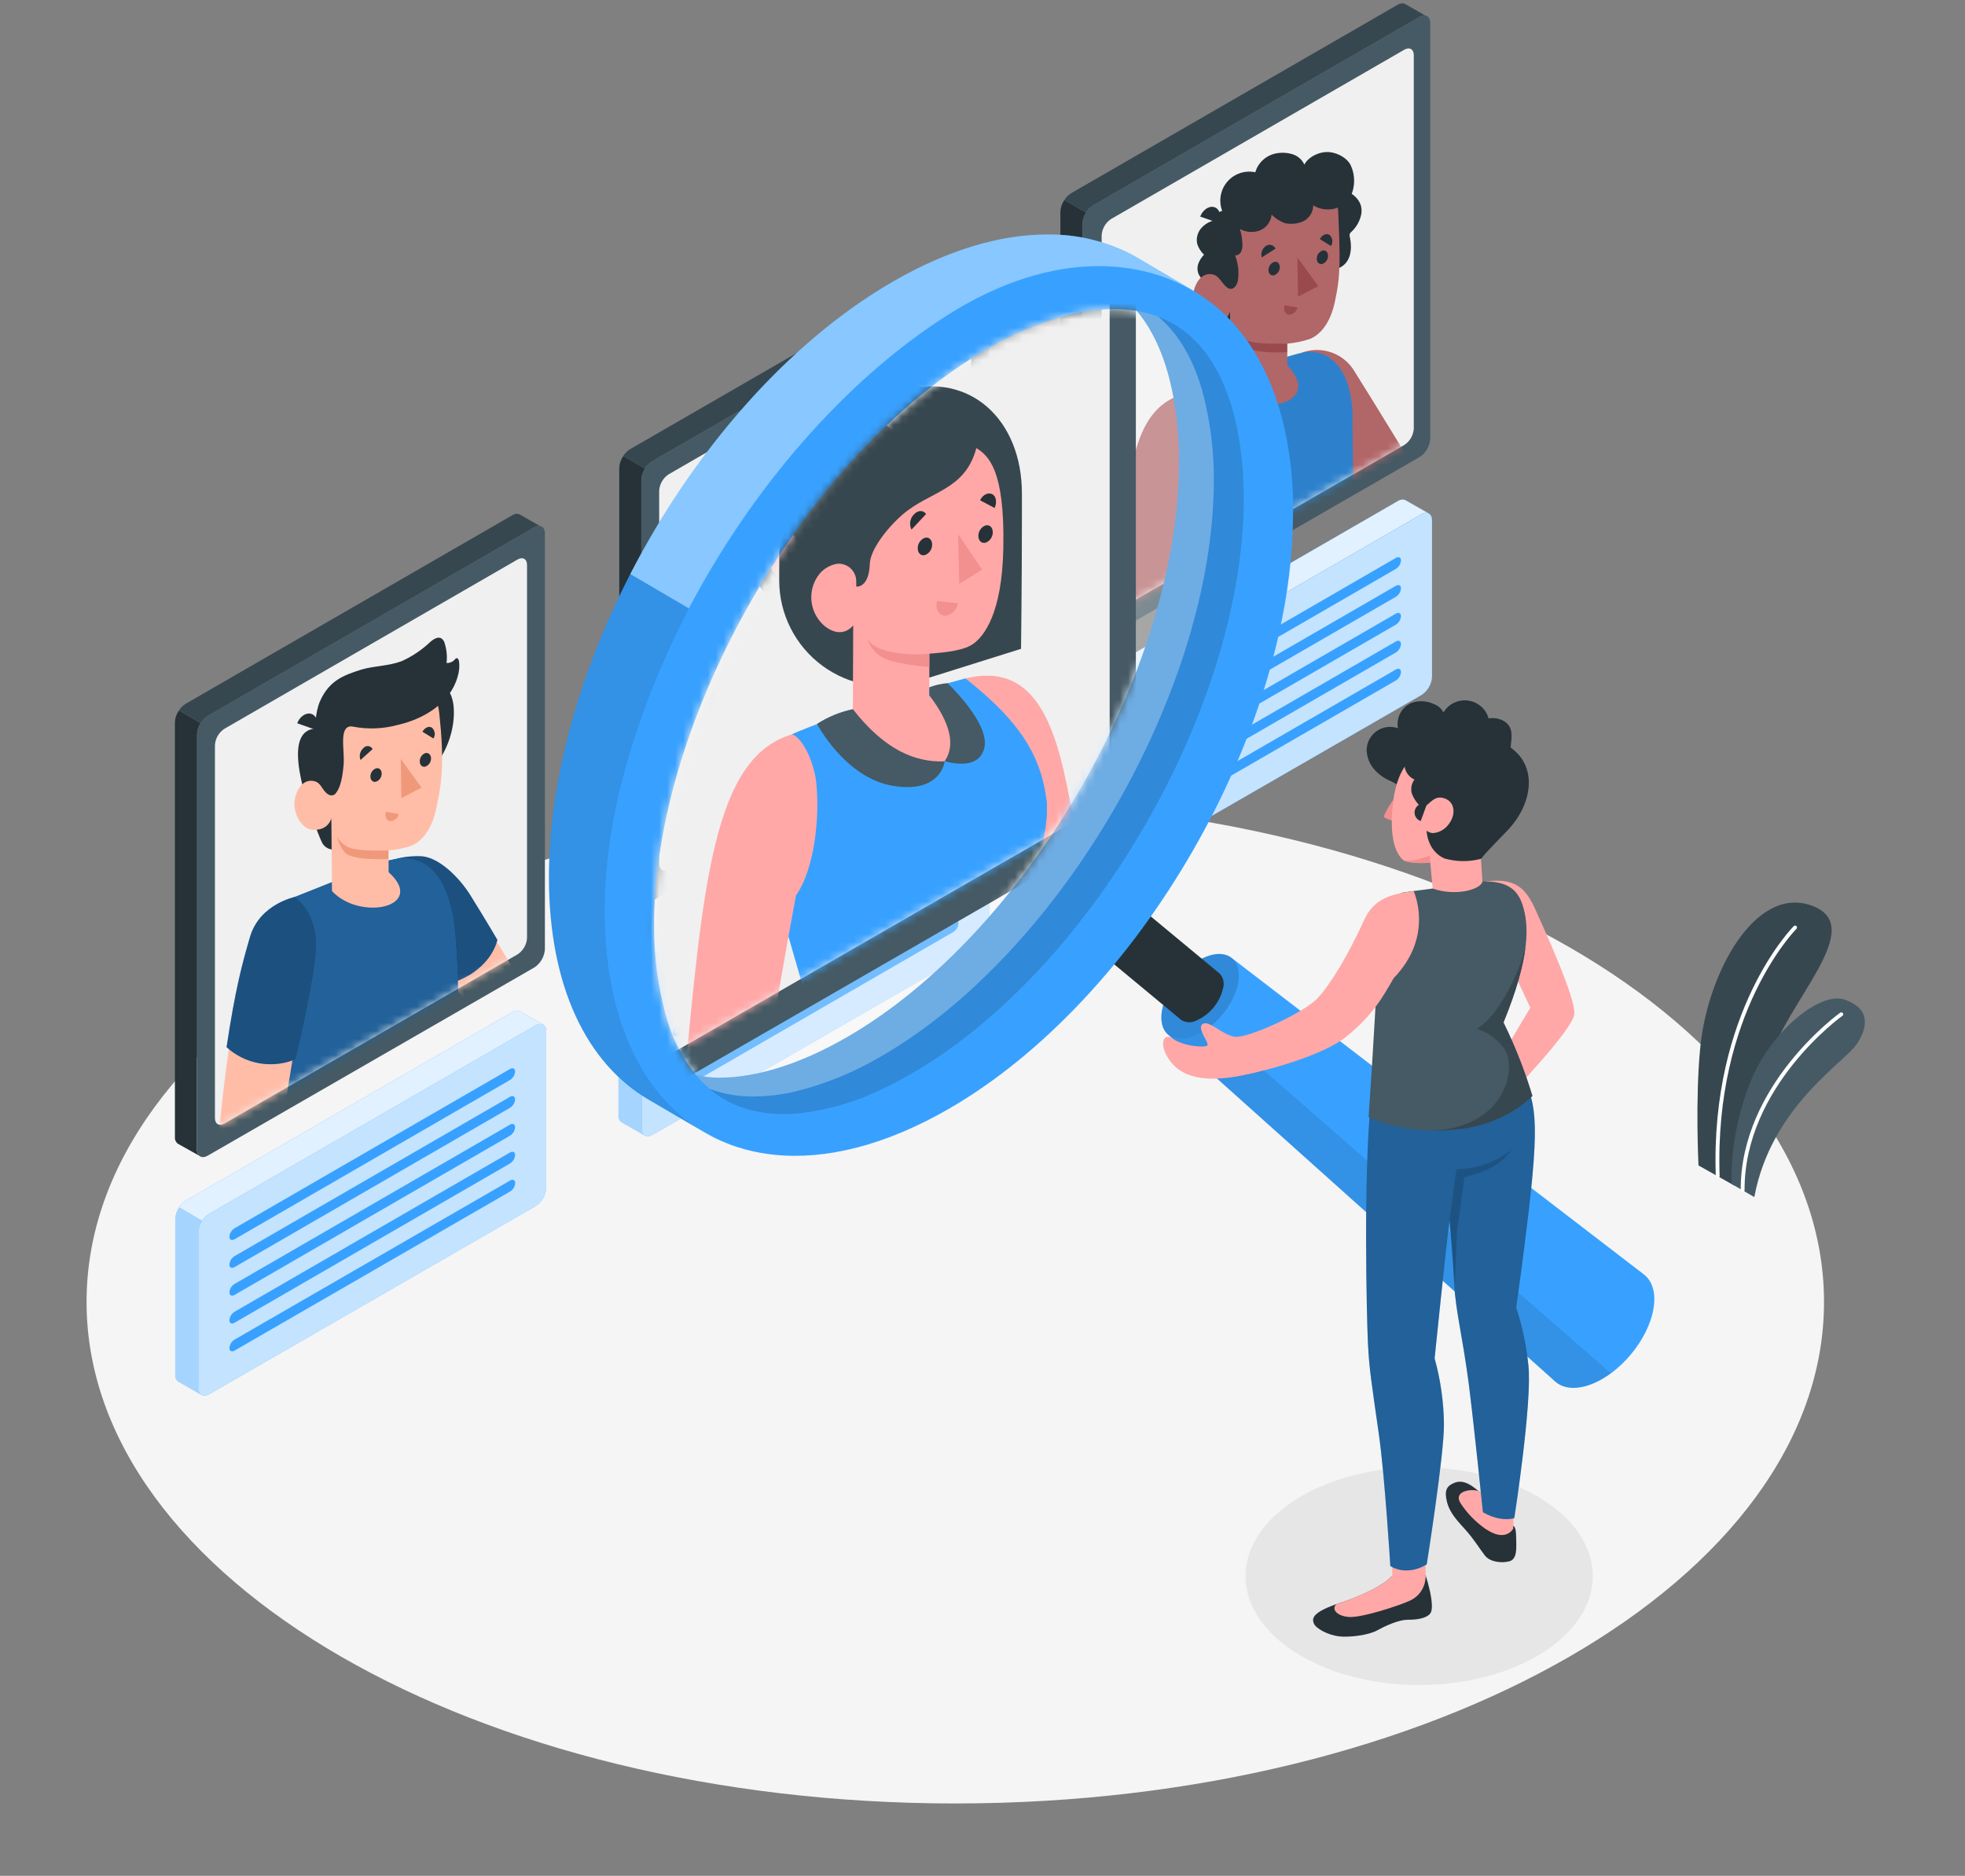 <svg width="243" height="232" viewBox="0 0 243 232" fill="none" xmlns="http://www.w3.org/2000/svg">
    <rect x="0" y="0" width="243" height="232" fill="#808080" stroke="none"/>
    <path d="M118.135 223.045C177.467 223.045 225.565 195.275 225.565 161.02C225.565 126.765 177.467 98.995 118.135 98.995C58.803 98.995 10.705 126.765 10.705 161.02C10.705 195.275 58.803 223.045 118.135 223.045Z" fill="#F5F5F5"/>
    <path d="M175.5 208.395C187.36 208.395 196.975 202.366 196.975 194.93C196.975 187.493 187.36 181.465 175.5 181.465C163.64 181.465 154.025 187.493 154.025 194.93C154.025 202.366 163.64 208.395 175.5 208.395Z" fill="#E6E6E6"/>
    <path d="M214.5 146.64L210.045 144.14C210.045 144.14 209.625 136.005 210.265 129.515C211.16 120.395 217.05 109.415 224.08 112.015C231.11 114.615 220.855 123.88 218.58 131.62C216.305 139.36 214.5 146.64 214.5 146.64Z" fill="#37474F"/>
    <path d="M212.425 145.685C212.456 145.684 212.487 145.677 212.516 145.665C212.544 145.652 212.57 145.634 212.591 145.611C212.613 145.588 212.629 145.561 212.64 145.532C212.651 145.502 212.656 145.471 212.655 145.44C211.965 125.175 222.055 114.975 222.155 114.875C222.199 114.831 222.225 114.772 222.225 114.709C222.225 114.647 222.201 114.587 222.157 114.542C222.114 114.498 222.054 114.473 221.992 114.472C221.929 114.472 221.869 114.496 221.825 114.54C221.72 114.64 211.485 124.985 212.18 145.46C212.181 145.491 212.189 145.521 212.202 145.549C212.215 145.577 212.233 145.602 212.256 145.623C212.278 145.644 212.305 145.66 212.334 145.671C212.363 145.681 212.394 145.686 212.425 145.685Z" fill="white"/>
    <path d="M216.945 148.05L214.16 146.44C214.16 146.44 213.685 140.69 216.505 133.7C218.96 127.615 225.055 122.57 228.115 123.63C231.175 124.69 231.115 126.865 229.615 129.13C228.115 131.395 219.03 136.855 216.945 148.05Z" fill="#455A64"/>
    <path d="M215.5 147.435C215.531 147.436 215.562 147.43 215.592 147.419C215.621 147.407 215.647 147.39 215.669 147.368C215.692 147.346 215.71 147.32 215.722 147.291C215.734 147.262 215.74 147.231 215.74 147.2C215.685 134.385 227.715 125.7 227.84 125.635C227.89 125.598 227.924 125.543 227.935 125.481C227.945 125.42 227.931 125.356 227.895 125.305C227.877 125.28 227.854 125.258 227.828 125.241C227.802 125.225 227.772 125.214 227.742 125.209C227.711 125.203 227.679 125.204 227.649 125.212C227.619 125.219 227.59 125.232 227.565 125.25C227.44 125.335 215.21 134.14 215.265 147.2C215.265 147.231 215.271 147.261 215.283 147.29C215.295 147.318 215.312 147.344 215.334 147.366C215.356 147.388 215.382 147.405 215.41 147.417C215.439 147.429 215.469 147.435 215.5 147.435Z" fill="white"/>
    <path d="M134.47 109.325L131.575 107.67C131.447 107.574 131.346 107.447 131.281 107.301C131.216 107.155 131.19 106.994 131.205 106.835V87.545C131.234 87.028 131.407 86.529 131.705 86.105L134.585 87.765C134.297 88.188 134.134 88.684 134.115 89.195V108.5C134.097 108.657 134.12 108.815 134.182 108.96C134.245 109.105 134.344 109.231 134.47 109.325Z" fill="#38A1FF"/>
    <path opacity="0.55" d="M134.47 109.325L131.575 107.67C131.447 107.574 131.346 107.447 131.281 107.301C131.216 107.155 131.19 106.994 131.205 106.835V87.545C131.234 87.028 131.407 86.529 131.705 86.105L134.585 87.765C134.297 88.188 134.134 88.684 134.115 89.195V108.5C134.097 108.657 134.12 108.815 134.182 108.96C134.245 109.105 134.344 109.231 134.47 109.325Z" fill="white"/>
    <path d="M135.39 86.925L175.78 63.61C176.505 63.19 177.09 63.53 177.09 64.365V83.695C177.066 84.149 176.935 84.591 176.707 84.985C176.479 85.379 176.162 85.713 175.78 85.96L135.39 109.24C134.67 109.655 134.08 109.315 134.08 108.48V89.195C134.106 88.741 134.238 88.299 134.465 87.904C134.693 87.51 135.009 87.175 135.39 86.925Z" fill="#38A1FF"/>
    <path opacity="0.7" d="M135.39 86.925L175.78 63.61C176.505 63.19 177.09 63.53 177.09 64.365V83.695C177.066 84.149 176.935 84.591 176.707 84.985C176.479 85.379 176.162 85.713 175.78 85.96L135.39 109.24C134.67 109.655 134.08 109.315 134.08 108.48V89.195C134.106 88.741 134.238 88.299 134.465 87.904C134.693 87.51 135.009 87.175 135.39 86.925Z" fill="white"/>
    <path d="M173.81 61.865L176.66 63.49C176.515 63.436 176.359 63.418 176.206 63.438C176.052 63.459 175.906 63.516 175.78 63.605L135.39 86.925C135.049 87.136 134.761 87.424 134.55 87.765L131.67 86.105C131.875 85.767 132.158 85.483 132.495 85.275L172.885 61.955C173.061 61.846 173.263 61.786 173.47 61.78C173.589 61.779 173.706 61.808 173.81 61.865Z" fill="#38A1FF"/>
    <path opacity="0.85" d="M173.81 61.865L176.66 63.49C176.515 63.436 176.359 63.418 176.206 63.438C176.052 63.459 175.906 63.516 175.78 63.605L135.39 86.925C135.049 87.136 134.761 87.424 134.55 87.765L131.67 86.105C131.875 85.767 132.158 85.483 132.495 85.275L172.885 61.955C173.061 61.846 173.263 61.786 173.47 61.78C173.589 61.779 173.706 61.808 173.81 61.865Z" fill="white"/>
    <path d="M138.55 88.71L172.62 69C172.97 68.8 173.25 68.94 173.25 69.315C173.235 69.527 173.17 69.731 173.06 69.913C172.951 70.095 172.8 70.248 172.62 70.36L138.55 90.06C138.205 90.26 137.92 90.12 137.92 89.745C137.937 89.535 138.003 89.333 138.112 89.153C138.222 88.973 138.372 88.822 138.55 88.71Z" fill="#38A1FF"/>
    <path d="M138.55 102.5L172.62 82.8C172.97 82.6 173.25 82.74 173.25 83.12C173.235 83.331 173.17 83.535 173.06 83.716C172.951 83.897 172.8 84.049 172.62 84.16L138.55 103.84C138.205 104.04 137.92 103.895 137.92 103.52C137.94 103.313 138.007 103.114 138.116 102.937C138.226 102.76 138.374 102.611 138.55 102.5Z" fill="#38A1FF"/>
    <path d="M138.55 95.595L172.62 75.89C172.97 75.69 173.25 75.835 173.25 76.21C173.234 76.421 173.169 76.626 173.059 76.808C172.95 76.989 172.799 77.142 172.62 77.255L138.55 96.955C138.205 97.155 137.92 97.01 137.92 96.635C137.936 96.424 138.002 96.221 138.111 96.04C138.221 95.859 138.371 95.707 138.55 95.595Z" fill="#38A1FF"/>
    <path d="M138.55 99.035L172.62 79.335C172.97 79.135 173.25 79.275 173.25 79.65C173.235 79.862 173.17 80.066 173.06 80.248C172.951 80.43 172.8 80.583 172.62 80.695L138.55 100.395C138.205 100.595 137.92 100.455 137.92 100.08C137.936 99.869 138.001 99.664 138.11 99.482C138.22 99.301 138.37 99.147 138.55 99.035Z" fill="#38A1FF"/>
    <path d="M138.55 92.15L172.62 72.45C172.97 72.25 173.25 72.39 173.25 72.77C173.235 72.981 173.17 73.185 173.06 73.366C172.951 73.547 172.8 73.699 172.62 73.81L138.55 93.5C138.205 93.7 137.92 93.555 137.92 93.18C137.939 92.972 138.005 92.77 138.114 92.591C138.224 92.413 138.373 92.262 138.55 92.15Z" fill="#38A1FF"/>
    <path d="M134.25 79.885L131.5 78.32C131.372 78.225 131.27 78.097 131.205 77.951C131.141 77.805 131.115 77.644 131.13 77.485V26.175C131.157 25.657 131.33 25.158 131.63 24.735L134.31 26.285C134.037 26.699 133.883 27.18 133.865 27.675V79.04C133.846 79.203 133.872 79.367 133.94 79.516C134.008 79.665 134.115 79.793 134.25 79.885Z" fill="#263238"/>
    <path d="M176.25 1.915C176.008 1.893 175.765 1.953 175.56 2.085L135.17 25.405C134.817 25.626 134.52 25.928 134.305 26.285L131.62 24.735C131.829 24.4 132.111 24.116 132.445 23.905L172.835 0.59C173.01 0.479 173.212 0.416 173.42 0.41C173.539 0.409 173.656 0.438 173.76 0.495L176.25 1.915Z" fill="#37474F"/>
    <path d="M135.17 25.405L175.56 2.09C176.285 1.67 176.87 2.01 176.87 2.845V54.255C176.846 54.709 176.715 55.151 176.487 55.545C176.259 55.939 175.942 56.273 175.56 56.52L135.175 79.8C134.45 80.215 133.86 79.875 133.86 79.04V27.675C133.886 27.221 134.018 26.778 134.245 26.384C134.473 25.99 134.789 25.655 135.17 25.405Z" fill="#455A64"/>
    <path d="M137.41 27.08L173.66 6.15C174.31 5.775 174.835 6.08 174.835 6.83V53C174.813 53.408 174.695 53.805 174.491 54.158C174.287 54.512 174.002 54.812 173.66 55.035L137.41 75.925C136.76 76.3 136.235 75.995 136.235 75.245V29.115C136.257 28.707 136.375 28.311 136.579 27.957C136.783 27.603 137.068 27.303 137.41 27.08Z" fill="#F0F0F0"/>
    <mask id="mask0_101_228" style="mask-type:luminance" maskUnits="userSpaceOnUse" x="136" y="5" width="39" height="72">
    <path d="M137.41 27.08L173.66 6.15C174.31 5.775 174.835 6.08 174.835 6.83V53C174.813 53.408 174.695 53.805 174.491 54.158C174.287 54.512 174.002 54.812 173.66 55.035L137.41 75.925C136.76 76.3 136.235 75.995 136.235 75.245V29.115C136.257 28.707 136.375 28.311 136.579 27.957C136.783 27.603 137.068 27.303 137.41 27.08Z" fill="white"/>
    </mask>
    <g mask="url(#mask0_101_228)">
    <path d="M167.545 46C166.909 44.888 165.897 44.038 164.692 43.603C163.486 43.168 162.165 43.176 160.965 43.625C160.965 43.625 160.755 47.49 162.735 53.04C162.735 53.04 171.36 65.61 173.08 66.78L175.465 58.87C175.465 58.87 169.17 48.545 167.545 46Z" fill="#B16668"/>
    <path d="M146.41 48.685C144.375 49.46 144.68 51.685 144.745 53.66C144.78 54.875 144.98 56.935 145.11 59.76L145.69 68.855L145.56 88.585C152.175 90.84 160.59 88.855 167.65 81.01C167.65 81.01 167.255 55.76 167.255 51.615C167.255 51.425 167.255 51.24 167.255 51.05C167.005 45.38 164.19 42.955 160.975 43.635C159.945 43.855 157.715 44.565 156.24 45.025L152.19 46.335C152.19 46.335 148.44 47.91 146.41 48.685Z" fill="#38A1FF"/>
    <path opacity="0.2" d="M146.41 48.685C144.375 49.46 144.68 51.685 144.745 53.66C144.78 54.875 144.98 56.935 145.11 59.76L145.69 68.855L145.56 88.585C152.175 90.84 160.59 88.855 167.65 81.01C167.65 81.01 167.255 55.76 167.255 51.615C167.255 51.425 167.255 51.24 167.255 51.05C167.005 45.38 164.19 42.955 160.975 43.635C159.945 43.855 157.715 44.565 156.24 45.025L152.19 46.335C152.19 46.335 148.44 47.91 146.41 48.685Z" fill="black"/>
    <path d="M161.73 29.04C161.73 27.215 162.015 24.82 163.87 23.945C164.81 23.5 166.15 23.315 167.045 23.895C167.94 24.475 168.51 25.295 168.35 26.435C168.194 27.286 167.768 28.064 167.135 28.655C167.026 28.739 166.944 28.854 166.9 28.985C166.883 29.091 166.892 29.199 166.925 29.3C167.165 30.425 167.15 31.715 166.385 32.575C166.122 32.868 165.789 33.089 165.418 33.219C165.046 33.349 164.648 33.384 164.26 33.32C163.824 33.217 163.417 33.016 163.07 32.731C162.724 32.447 162.447 32.088 162.26 31.68C161.879 30.854 161.697 29.95 161.73 29.04Z" fill="#263238"/>
    <path d="M149.5 35.45C149.5 35.45 150.53 40.755 150.94 41.56C151.064 41.794 151.244 41.994 151.465 42.14C151.687 42.286 151.941 42.373 152.205 42.395L152.135 38.495L149.5 35.45Z" fill="#263238"/>
    <path d="M150.765 27.115C150.765 27.115 149.81 27.35 149.765 27.375C149.325 27.539 148.929 27.805 148.61 28.15C148.362 28.413 148.182 28.733 148.084 29.081C147.987 29.43 147.975 29.796 148.05 30.15C148.21 30.666 148.501 31.131 148.895 31.5C148.592 31.809 148.356 32.176 148.2 32.58C148.047 32.988 148.047 33.437 148.2 33.845C148.307 34.082 148.444 34.304 148.61 34.505C148.975 34.97 149.405 35.425 150.035 35.355C150.495 35.305 150.96 35.23 151.42 35.17L150.765 27.115Z" fill="#263238"/>
    <path d="M152 35.035C151.615 35.41 151.06 34.695 150.58 34.245C150.1 33.795 148.54 33.425 147.76 35.53C146.98 37.635 148.45 39.83 149.68 39.95C151.8 40.15 152.12 38.495 152.12 38.495L152.19 47.205C154.505 52.05 164.045 50.205 159.19 45.175V42.5C160.162 42.415 161.121 42.214 162.045 41.9C163.605 41.205 164.59 39.52 165.045 37.445C165.805 34.11 165.74 32.135 165.485 26.12C165.31 21.99 157.945 20.715 154.275 24.365C150.605 28.015 152 35.035 152 35.035Z" fill="#B16668"/>
    <path d="M150.57 34.245C150.32 34.05 150.345 33.48 150.33 33.205C150.304 32.538 150.316 31.871 150.365 31.205C150.43 30.155 150.72 29.055 150.48 28.025C150.361 27.651 150.325 27.255 150.375 26.865C150.403 26.67 150.494 26.489 150.632 26.349C150.771 26.208 150.95 26.116 151.145 26.085C150.915 25.483 150.851 24.831 150.961 24.196C151.071 23.562 151.35 22.968 151.769 22.479C152.187 21.99 152.73 21.622 153.341 21.416C153.951 21.209 154.605 21.171 155.235 21.305C155.404 20.729 155.725 20.209 156.165 19.801C156.606 19.392 157.148 19.11 157.735 18.985C158.407 18.843 159.104 18.867 159.765 19.055C160.102 19.146 160.414 19.31 160.681 19.536C160.947 19.761 161.16 20.043 161.305 20.36C161.72 19.47 163.155 18.67 164.465 18.82C165.565 18.95 166.695 19.63 167.07 20.52C167.326 21.098 167.458 21.723 167.458 22.355C167.458 22.987 167.326 23.612 167.07 24.19C166.865 24.592 166.576 24.945 166.222 25.224C165.868 25.504 165.458 25.704 165.02 25.81C164.127 26.026 163.184 25.879 162.4 25.4C162.398 25.873 162.244 26.332 161.96 26.711C161.676 27.089 161.278 27.366 160.825 27.5C160.195 27.704 159.522 27.736 158.875 27.595C158.267 27.363 157.714 27.007 157.25 26.55C157.21 26.977 157.052 27.385 156.796 27.729C156.539 28.073 156.193 28.34 155.795 28.5C155.395 28.65 154.968 28.711 154.542 28.679C154.116 28.647 153.703 28.523 153.33 28.315C153.516 28.91 153.62 29.527 153.64 30.15C153.668 30.474 153.618 30.799 153.495 31.1C153.428 31.247 153.321 31.371 153.187 31.46C153.053 31.548 152.896 31.597 152.735 31.6C153.096 32.511 153.224 33.497 153.11 34.47C153.099 34.859 152.946 35.231 152.68 35.515C151.815 36.315 151.105 34.665 150.57 34.245Z" fill="#263238"/>
    <path d="M150.77 27.61L148.42 26.785C148.755 25.92 149.55 25.405 150.2 25.63C150.85 25.855 151.1 26.745 150.77 27.61Z" fill="#263238"/>
    <path d="M159.165 42.5C159.165 42.5 155.665 42.62 154.465 42.2C153.735 41.946 153.131 41.419 152.78 40.73C152.951 41.458 153.279 42.141 153.74 42.73C154.63 43.805 159.165 43.56 159.165 43.56V42.5Z" fill="#9A4A4D"/>
    <path d="M158.265 33.045C158.264 33.263 158.197 33.476 158.072 33.655C157.946 33.834 157.77 33.97 157.565 34.045C157.18 34.15 156.865 33.855 156.865 33.395C156.867 33.177 156.934 32.965 157.059 32.786C157.184 32.608 157.361 32.471 157.565 32.395C157.95 32.29 158.265 32.585 158.265 33.045Z" fill="#263238"/>
    <path d="M157.735 30.755L156.035 31.835C155.961 31.578 155.97 31.304 156.059 31.052C156.149 30.8 156.315 30.583 156.535 30.43C156.631 30.36 156.742 30.311 156.86 30.29C156.977 30.268 157.098 30.272 157.213 30.304C157.329 30.335 157.436 30.392 157.526 30.47C157.616 30.548 157.688 30.645 157.735 30.755Z" fill="#263238"/>
    <path d="M158.85 37.76L160.44 38.02C160.395 38.273 160.262 38.503 160.064 38.667C159.867 38.832 159.617 38.922 159.36 38.92C158.92 38.85 158.69 38.33 158.85 37.76Z" fill="#9A4A4D"/>
    <path d="M164.585 30.42L163.225 29.575C163.5 29.05 164.03 28.815 164.405 29.045C164.597 29.213 164.721 29.446 164.754 29.699C164.788 29.952 164.727 30.208 164.585 30.42Z" fill="#263238"/>
    <path d="M164.23 31.64C164.23 31.858 164.163 32.07 164.039 32.249C163.914 32.427 163.739 32.564 163.535 32.64C163.15 32.745 162.835 32.45 162.835 31.99C162.837 31.772 162.905 31.56 163.03 31.382C163.155 31.203 163.331 31.067 163.535 30.99C163.92 30.885 164.23 31.175 164.23 31.64Z" fill="#263238"/>
    <path d="M160.44 31.835L160.52 36.695L163.02 35.39L160.44 31.835Z" fill="#9A4A4D"/>
    <path d="M145.145 90.3C145.259 91.613 145.638 92.888 146.26 94.05C146.949 95.131 147.791 96.106 148.76 96.945C148.864 97.024 148.939 97.135 148.975 97.26C149.01 97.52 148.715 97.7 148.475 97.76C147.928 97.841 147.37 97.732 146.895 97.45C146.539 97.242 146.211 96.988 145.92 96.695C145.82 96.605 145.2 96.165 145.2 96.065C145.396 97.118 145.765 98.132 146.29 99.065C146.807 99.868 147.273 100.703 147.685 101.565C147.92 102.13 148.03 102.86 147.595 103.29C147.411 103.446 147.194 103.557 146.96 103.615C146.168 103.838 145.331 103.847 144.535 103.642C143.738 103.436 143.01 103.023 142.425 102.445C141.912 101.887 141.484 101.257 141.155 100.575C140.955 100.2 140.775 99.814 140.615 99.42C140.349 98.733 140.143 98.023 140 97.3C139.615 95.565 139.47 93.8 139.205 92.06C138.418 86.519 138.103 80.92 138.265 75.325C139.165 56.795 140.43 50.53 146.42 48.685C148.115 49.945 148.875 55.34 147.09 60.15C146.204 65.523 145.623 70.942 145.35 76.38C145.24 78.95 144.825 84.13 144.945 86.7C145 87.85 145 89 145.145 90.3Z" fill="#B16668"/>
    </g>
    <path d="M24.935 172.525L22.04 170.87C21.912 170.774 21.811 170.647 21.746 170.501C21.681 170.355 21.655 170.194 21.67 170.035V150.75C21.699 150.233 21.872 149.734 22.17 149.31L25 150.97C24.712 151.393 24.549 151.889 24.53 152.4V171.68C24.514 171.845 24.543 172.01 24.614 172.159C24.685 172.308 24.797 172.435 24.935 172.525Z" fill="#38A1FF"/>
    <path opacity="0.55" d="M24.935 172.525L22.04 170.87C21.912 170.774 21.811 170.647 21.746 170.501C21.681 170.355 21.655 170.194 21.67 170.035V150.75C21.699 150.233 21.872 149.734 22.17 149.31L25 150.97C24.712 151.393 24.549 151.889 24.53 152.4V171.68C24.514 171.845 24.543 172.01 24.614 172.159C24.685 172.308 24.797 172.435 24.935 172.525Z" fill="white"/>
    <path d="M25.855 150.13L66.245 126.81C66.965 126.39 67.555 126.73 67.555 127.565V146.895C67.529 147.35 67.397 147.793 67.168 148.187C66.94 148.581 66.622 148.916 66.24 149.165L25.855 172.44C25.13 172.855 24.545 172.515 24.545 171.68V152.395C24.569 151.941 24.7 151.499 24.928 151.105C25.155 150.711 25.473 150.377 25.855 150.13Z" fill="#38A1FF"/>
    <path opacity="0.7" d="M25.855 150.13L66.245 126.81C66.965 126.39 67.555 126.73 67.555 127.565V146.895C67.529 147.35 67.397 147.793 67.168 148.187C66.94 148.581 66.622 148.916 66.24 149.165L25.855 172.44C25.13 172.855 24.545 172.515 24.545 171.68V152.395C24.569 151.941 24.7 151.499 24.928 151.105C25.155 150.711 25.473 150.377 25.855 150.13Z" fill="white"/>
    <path d="M64.275 125.07L67.125 126.695C66.98 126.641 66.824 126.623 66.671 126.643C66.517 126.664 66.371 126.721 66.245 126.81L25.855 150.13C25.508 150.339 25.215 150.627 25 150.97L22.12 149.31C22.332 148.978 22.62 148.7 22.96 148.5L63.35 125.18C63.526 125.071 63.728 125.011 63.935 125.005C64.052 124.998 64.169 125.02 64.275 125.07Z" fill="#38A1FF"/>
    <path opacity="0.85" d="M64.275 125.07L67.125 126.695C66.98 126.641 66.824 126.623 66.671 126.643C66.517 126.664 66.371 126.721 66.245 126.81L25.855 150.13C25.508 150.339 25.215 150.627 25 150.97L22.12 149.31C22.332 148.978 22.62 148.7 22.96 148.5L63.35 125.18C63.526 125.071 63.728 125.011 63.935 125.005C64.052 124.998 64.169 125.02 64.275 125.07Z" fill="white"/>
    <path d="M29 151.91L63.07 132.21C63.415 132.01 63.7 132.15 63.7 132.53C63.684 132.741 63.618 132.944 63.509 133.125C63.399 133.306 63.249 133.458 63.07 133.57L29 153.27C28.65 153.47 28.37 153.33 28.37 152.955C28.385 152.744 28.45 152.539 28.56 152.357C28.669 152.175 28.82 152.022 29 151.91Z" fill="#38A1FF"/>
    <path d="M29 165.68L63.085 146C63.43 145.8 63.715 145.945 63.715 146.32C63.699 146.531 63.633 146.734 63.524 146.915C63.414 147.096 63.264 147.248 63.085 147.36L29 167.04C28.65 167.24 28.37 167.095 28.37 166.72C28.385 166.509 28.45 166.305 28.56 166.124C28.669 165.943 28.82 165.791 29 165.68Z" fill="#38A1FF"/>
    <path d="M29 158.795L63.07 139.095C63.415 138.895 63.7 139.035 63.7 139.41C63.684 139.621 63.618 139.826 63.509 140.007C63.4 140.189 63.249 140.342 63.07 140.455L29 160.155C28.65 160.355 28.37 160.215 28.37 159.84C28.384 159.628 28.449 159.423 28.559 159.241C28.668 159.06 28.82 158.907 29 158.795Z" fill="#38A1FF"/>
    <path d="M29 162.235L63.07 142.535C63.415 142.335 63.7 142.475 63.7 142.85C63.684 143.061 63.619 143.266 63.51 143.448C63.401 143.629 63.25 143.783 63.07 143.895L29 163.595C28.65 163.795 28.37 163.655 28.37 163.28C28.385 163.069 28.45 162.864 28.56 162.682C28.669 162.5 28.82 162.347 29 162.235Z" fill="#38A1FF"/>
    <path d="M29 155.355L63.07 135.65C63.415 135.45 63.7 135.595 63.7 135.97C63.684 136.181 63.618 136.384 63.509 136.565C63.399 136.746 63.249 136.898 63.07 137.01L29 156.715C28.65 156.915 28.37 156.77 28.37 156.395C28.385 156.184 28.45 155.98 28.56 155.799C28.669 155.618 28.82 155.466 29 155.355Z" fill="#38A1FF"/>
    <path d="M24.765 143L22 141.455C21.872 141.36 21.77 141.232 21.706 141.086C21.641 140.94 21.615 140.779 21.63 140.62V89.31C21.657 88.792 21.83 88.293 22.13 87.87L24.81 89.42C24.537 89.834 24.384 90.315 24.365 90.81V142.175C24.352 142.336 24.382 142.497 24.452 142.642C24.523 142.788 24.631 142.911 24.765 143Z" fill="#263238"/>
    <path d="M66.765 65.05C66.522 65.028 66.28 65.088 66.075 65.22L25.685 88.54C25.331 88.761 25.035 89.063 24.82 89.42L22.135 87.87C22.344 87.535 22.626 87.251 22.96 87.04L63.35 63.725C63.525 63.614 63.727 63.551 63.935 63.545C64.054 63.544 64.171 63.573 64.275 63.63L66.765 65.05Z" fill="#37474F"/>
    <path d="M25.685 88.535L66.075 65.22C66.795 64.8 67.385 65.14 67.385 65.975V117.385C67.359 117.839 67.228 118.282 67 118.676C66.772 119.07 66.456 119.405 66.075 119.655L25.685 142.93C24.96 143.345 24.375 143.01 24.375 142.175V90.805C24.4 90.35 24.531 89.908 24.759 89.514C24.986 89.119 25.304 88.784 25.685 88.535Z" fill="#455A64"/>
    <path d="M27.755 90.13L64 69.2C64.65 68.825 65.175 69.13 65.175 69.88V116C65.154 116.408 65.036 116.805 64.832 117.159C64.628 117.513 64.343 117.813 64 118.035L27.755 138.95C27.105 139.325 26.58 139.02 26.58 138.27V92.165C26.602 91.757 26.72 91.361 26.924 91.007C27.128 90.653 27.413 90.353 27.755 90.13Z" fill="#F0F0F0"/>
    <mask id="mask1_101_228" style="mask-type:luminance" maskUnits="userSpaceOnUse" x="26" y="69" width="40" height="71">
    <path d="M27.755 90.13L64 69.2C64.65 68.825 65.175 69.13 65.175 69.88V116C65.154 116.408 65.036 116.805 64.832 117.159C64.628 117.513 64.343 117.813 64 118.035L27.755 138.95C27.105 139.325 26.58 139.02 26.58 138.27V92.165C26.602 91.757 26.72 91.361 26.924 91.007C27.128 90.653 27.413 90.353 27.755 90.13Z" fill="white"/>
    </mask>
    <g mask="url(#mask1_101_228)">
    <path d="M56.86 109.375C54.03 105.7 49.36 106.22 49.36 106.22C49.772 109.415 50.549 112.552 51.675 115.57C51.675 115.57 60.305 128.135 62.025 129.31L64.41 121.395C64.41 121.395 58.695 111.765 56.86 109.375Z" fill="#FFBDA7"/>
    <path d="M48.35 106.4C49.573 106.007 50.857 105.838 52.14 105.9C54.175 106.03 56.68 108.335 58.175 110.735C60.175 113.945 61.505 116.235 61.505 116.235C61.505 116.235 60.84 120.005 55.695 121.63L50.935 115.42L48.35 106.4Z" fill="#38A1FF"/>
    <path opacity="0.5" d="M48.35 106.4C49.573 106.007 50.857 105.838 52.14 105.9C54.175 106.03 56.68 108.335 58.175 110.735C60.175 113.945 61.505 116.235 61.505 116.235C61.505 116.235 60.84 120.005 55.695 121.63L50.935 115.42L48.35 106.4Z" fill="black"/>
    <path d="M35.22 121.13L34.555 131.63L35.09 151.275C41.705 153.53 50.12 151.545 57.18 143.7C57.18 143.7 56.89 117.61 55.97 113.155C54.865 107.79 52.23 104.855 46.89 106.765L41.655 108.855L36.27 111C36.27 111 35.22 119.1 35.22 121.13Z" fill="#38A1FF"/>
    <path opacity="0.4" d="M35.22 121.13L34.555 131.63L35.09 151.275C41.705 153.53 50.12 151.545 57.18 143.7C57.18 143.7 56.89 117.61 55.97 113.155C54.865 107.79 52.23 104.855 46.89 106.765L41.655 108.855L36.27 111C36.27 111 35.22 119.1 35.22 121.13Z" fill="black"/>
    <path d="M42.13 91.85C42.13 96.3 45.255 99.07 49.13 98.035C53.005 97 56.13 92.56 56.13 88.11C56.13 83.66 52.805 83.66 48.95 84.695C45.095 85.73 42.13 87.4 42.13 91.85Z" fill="#263238"/>
    <path d="M41 101.16L39.83 99.805L40.305 97.855L39.305 90.15C38.898 90.082 38.481 90.147 38.114 90.334C37.746 90.521 37.449 90.821 37.265 91.19C35.59 94.23 39.495 103.575 39.83 104.225C39.953 104.46 40.134 104.66 40.355 104.807C40.576 104.954 40.831 105.043 41.095 105.065L41 101.16Z" fill="#263238"/>
    <path d="M40.865 97.7C40.48 98.075 39.925 97.36 39.445 96.91C38.965 96.46 37.405 96.09 36.625 98.195C35.845 100.3 37.31 102.5 38.54 102.615C40.665 102.815 40.98 101.16 40.98 101.16L41.055 110.21C44.61 113.985 52.8 112.14 48.055 107.865V105.18C49.029 105.095 49.989 104.896 50.915 104.585C52.475 103.885 53.455 102.205 53.915 100.125C54.675 96.795 54.965 94.19 54.32 88.205C53.61 81.645 46.82 83.395 43.14 87.045C39.46 90.695 40.865 97.7 40.865 97.7Z" fill="#FFBDA7"/>
    <path d="M40.795 98.335C40.145 98.165 39.72 97.125 39.445 96.91C39.17 96.695 39.215 96.145 39.205 95.87C39.229 95.195 39.212 94.518 39.155 93.845C39.016 93.136 38.939 92.417 38.925 91.695C38.925 90.195 38.96 88.105 39.575 86.72C40.71 84.165 42.48 83.52 44.615 82.835C46.255 82.335 48.05 82.385 49.66 81.775C50.977 81.185 52.183 80.373 53.225 79.375C53.62 79.04 54.17 78.69 54.605 78.965C54.811 79.126 54.953 79.354 55.005 79.61C55.243 80.379 55.317 81.19 55.22 81.99C55.406 82.004 55.593 81.975 55.766 81.905C55.939 81.836 56.095 81.728 56.22 81.59C56.295 81.5 56.375 81.395 56.49 81.395C56.605 81.395 56.73 81.58 56.755 81.735C56.849 82.406 56.789 83.09 56.58 83.735C55.66 86.955 52.46 88.905 49.195 89.655C47.367 90.155 45.449 90.224 43.59 89.855C43.367 89.808 43.134 89.849 42.94 89.97C42.774 90.096 42.652 90.271 42.59 90.47C42.235 91.385 42.59 93.255 42.5 94.515C42.365 96.05 42.13 97.35 41.55 98.075C41.471 98.196 41.354 98.288 41.217 98.335C41.08 98.382 40.932 98.382 40.795 98.335Z" fill="#263238"/>
    <path d="M39.1 90.28L36.755 89.45C37.085 88.585 37.88 88.07 38.53 88.3C39.18 88.53 39.435 89.41 39.1 90.28Z" fill="#263238"/>
    <path d="M48.035 105.18C48.035 105.18 44.535 105.305 43.34 104.88C42.61 104.625 42.006 104.099 41.655 103.41C41.826 104.138 42.151 104.82 42.61 105.41C43.5 106.485 48.035 106.24 48.035 106.24V105.18Z" fill="#F0997A"/>
    <path d="M47.2 95.68C47.2 95.898 47.133 96.11 47.009 96.289C46.884 96.467 46.709 96.604 46.505 96.68C46.115 96.78 45.805 96.49 45.805 96.025C45.806 95.807 45.874 95.595 45.999 95.416C46.124 95.237 46.301 95.101 46.505 95.025C46.89 94.925 47.2 95.215 47.2 95.68Z" fill="#263238"/>
    <path d="M46.08 92.645L44.58 93.995C44.482 93.744 44.463 93.47 44.526 93.208C44.588 92.946 44.729 92.709 44.93 92.53C45.001 92.439 45.094 92.368 45.2 92.323C45.306 92.278 45.422 92.26 45.537 92.272C45.651 92.283 45.761 92.324 45.856 92.389C45.951 92.454 46.028 92.542 46.08 92.645Z" fill="#263238"/>
    <path d="M47.72 100.4L49.315 100.665C49.267 100.917 49.132 101.145 48.934 101.309C48.736 101.472 48.487 101.561 48.23 101.56C47.795 101.5 47.565 100.97 47.72 100.4Z" fill="#F0997A"/>
    <path d="M53.6 91.335L52.24 90.5C52.515 90 53.045 89.74 53.42 90C53.603 90.165 53.722 90.39 53.755 90.635C53.788 90.879 53.733 91.127 53.6 91.335Z" fill="#263238"/>
    <path d="M53.305 93.81C53.304 94.028 53.236 94.24 53.111 94.419C52.986 94.598 52.809 94.734 52.605 94.81C52.22 94.915 51.91 94.62 51.91 94.16C51.906 93.938 51.971 93.721 52.095 93.537C52.22 93.354 52.398 93.213 52.605 93.135C53 93.055 53.305 93.345 53.305 93.81Z" fill="#263238"/>
    <path d="M49.555 93.85L49.635 98.715L52.135 97.405L49.555 93.85Z" fill="#F0997A"/>
    <path d="M26.94 141.435C29.14 117.965 32.13 112.23 36.44 111.64C38.13 112.9 38.665 118.29 37.47 123.88C37.47 123.88 35.03 136.535 34.815 141.09C34.625 145.09 33.52 149.99 34.01 153.14C34.1 153.695 34.39 155.315 34.69 155.69C35.69 156.92 35.445 157.49 36.19 158.45C36.79 159.2 37.785 159.65 37.69 159.95C37.545 160.31 36.89 160.775 35.85 160.295C35.245 159.971 34.73 159.502 34.35 158.93C34.35 158.93 34.46 160.43 35.85 162.71C37.155 164.895 37.54 167.175 33.905 166.755C31.85 166.52 30.34 165.94 29.01 160.64C28.64 159.175 28.34 156.515 28.05 154.6C27.195 149.075 26.635 144.665 26.94 141.435Z" fill="#FFBDA7"/>
    <path d="M36.5 110.925C36.5 110.925 32.145 111.78 30.93 115.83C29.93 119.25 29.1 122.33 28.02 129.51C29.154 130.547 30.561 131.239 32.075 131.503C33.589 131.767 35.147 131.592 36.565 131C36.565 131 38.865 121.635 39.095 117.425C39.345 112.815 36.5 110.925 36.5 110.925Z" fill="#38A1FF"/>
    <path opacity="0.5" d="M36.5 110.925C36.5 110.925 32.145 111.78 30.93 115.83C29.93 119.25 29.1 122.33 28.02 129.51C29.154 130.547 30.561 131.239 32.075 131.503C33.589 131.767 35.147 131.592 36.565 131C36.565 131 38.865 121.635 39.095 117.425C39.345 112.815 36.5 110.925 36.5 110.925Z" fill="black"/>
    </g>
    <path d="M79.75 140.445L76.855 138.79C76.728 138.694 76.627 138.566 76.562 138.42C76.498 138.274 76.471 138.114 76.485 137.955V118.67C76.514 118.153 76.687 117.654 76.985 117.23L79.865 118.89C79.578 119.313 79.417 119.809 79.4 120.32V139.6C79.377 139.759 79.398 139.922 79.46 140.07C79.521 140.219 79.621 140.348 79.75 140.445Z" fill="#38A1FF"/>
    <path opacity="0.55" d="M79.75 140.445L76.855 138.79C76.728 138.694 76.627 138.566 76.562 138.42C76.498 138.274 76.471 138.114 76.485 137.955V118.67C76.514 118.153 76.687 117.654 76.985 117.23L79.865 118.89C79.578 119.313 79.417 119.809 79.4 120.32V139.6C79.377 139.759 79.398 139.922 79.46 140.07C79.521 140.219 79.621 140.348 79.75 140.445Z" fill="white"/>
    <path d="M80.675 118.05L121.06 94.73C121.785 94.31 122.37 94.65 122.37 95.485V114.815C122.346 115.269 122.215 115.711 121.987 116.105C121.759 116.499 121.442 116.833 121.06 117.08L80.675 140.36C79.95 140.775 79.365 140.435 79.365 139.6V120.315C79.389 119.861 79.52 119.419 79.748 119.025C79.976 118.632 80.293 118.297 80.675 118.05Z" fill="#38A1FF"/>
    <path opacity="0.7" d="M80.675 118.05L121.06 94.73C121.785 94.31 122.37 94.65 122.37 95.485V114.815C122.346 115.269 122.215 115.711 121.987 116.105C121.759 116.499 121.442 116.833 121.06 117.08L80.675 140.36C79.95 140.775 79.365 140.435 79.365 139.6V120.315C79.389 119.861 79.52 119.419 79.748 119.025C79.976 118.632 80.293 118.297 80.675 118.05Z" fill="white"/>
    <path d="M119.09 93L121.94 94.625C121.795 94.571 121.639 94.553 121.486 94.573C121.332 94.594 121.186 94.651 121.06 94.74L80.67 118.05C80.329 118.261 80.041 118.549 79.83 118.89L76.95 117.23C77.155 116.892 77.438 116.608 77.775 116.4L118.165 93.08C118.343 92.971 118.546 92.911 118.755 92.905C118.873 92.906 118.989 92.939 119.09 93Z" fill="#38A1FF"/>
    <path opacity="0.85" d="M119.09 93L121.94 94.625C121.795 94.571 121.639 94.553 121.486 94.573C121.332 94.594 121.186 94.651 121.06 94.74L80.67 118.05C80.329 118.261 80.041 118.549 79.83 118.89L76.95 117.23C77.155 116.892 77.438 116.608 77.775 116.4L118.165 93.08C118.343 92.971 118.546 92.911 118.755 92.905C118.873 92.906 118.989 92.939 119.09 93Z" fill="white"/>
    <path d="M83.83 119.83L117.905 100.13C118.25 99.93 118.53 100.07 118.53 100.445C118.515 100.656 118.451 100.861 118.343 101.042C118.234 101.224 118.084 101.377 117.905 101.49L83.83 121.19C83.485 121.39 83.205 121.25 83.205 120.875C83.221 120.664 83.285 120.46 83.394 120.278C83.502 120.097 83.652 119.943 83.83 119.83Z" fill="#38A1FF"/>
    <path d="M83.83 133.6L117.905 113.895C118.25 113.695 118.53 113.84 118.53 114.215C118.515 114.425 118.45 114.629 118.342 114.81C118.233 114.99 118.083 115.143 117.905 115.255L83.83 134.96C83.485 135.16 83.205 135.015 83.205 134.64C83.221 134.43 83.285 134.226 83.394 134.046C83.502 133.865 83.652 133.712 83.83 133.6Z" fill="#38A1FF"/>
    <path d="M83.83 126.715L117.905 107C118.25 106.8 118.53 106.94 118.53 107.315C118.515 107.526 118.45 107.73 118.342 107.912C118.233 108.093 118.084 108.247 117.905 108.36L83.83 128.06C83.485 128.26 83.205 128.12 83.205 127.74C83.223 127.532 83.288 127.332 83.397 127.154C83.505 126.976 83.654 126.826 83.83 126.715Z" fill="#38A1FF"/>
    <path d="M83.83 130.155L117.905 110.455C118.25 110.255 118.53 110.395 118.53 110.77C118.515 110.981 118.451 111.186 118.343 111.367C118.234 111.549 118.084 111.702 117.905 111.815L83.83 131.5C83.485 131.7 83.205 131.56 83.205 131.185C83.223 130.977 83.288 130.776 83.397 130.597C83.505 130.418 83.653 130.267 83.83 130.155Z" fill="#38A1FF"/>
    <path d="M83.83 123.275L117.905 103.57C118.25 103.37 118.53 103.515 118.53 103.89C118.515 104.1 118.45 104.304 118.342 104.485C118.233 104.665 118.083 104.818 117.905 104.93L83.83 124.635C83.485 124.835 83.205 124.69 83.205 124.315C83.221 124.105 83.285 123.901 83.394 123.721C83.502 123.54 83.652 123.387 83.83 123.275Z" fill="#38A1FF"/>
    <path d="M79.695 111.55L76.95 110C76.822 109.904 76.72 109.777 76.655 109.631C76.591 109.485 76.565 109.324 76.58 109.165V57.84C76.607 57.322 76.78 56.823 77.08 56.4L79.76 57.95C79.487 58.364 79.333 58.845 79.315 59.34V110.705C79.296 110.867 79.321 111.031 79.388 111.18C79.455 111.329 79.561 111.457 79.695 111.55Z" fill="#263238"/>
    <path d="M121.695 33.58C121.452 33.559 121.21 33.618 121.005 33.75L80.615 57.07C80.261 57.291 79.965 57.593 79.75 57.95L77.065 56.4C77.274 56.065 77.556 55.781 77.89 55.57L118.28 32.255C118.455 32.144 118.657 32.081 118.865 32.075C118.984 32.074 119.101 32.103 119.205 32.16L121.695 33.58Z" fill="#37474F"/>
    <path d="M80.615 57.07L121 33.75C121.725 33.335 122.31 33.67 122.31 34.51V85.92C122.286 86.374 122.155 86.816 121.927 87.21C121.699 87.604 121.382 87.938 121 88.185L80.61 111.46C79.89 111.88 79.3 111.54 79.3 110.705V59.34C79.326 58.885 79.458 58.443 79.687 58.048C79.915 57.654 80.233 57.319 80.615 57.07Z" fill="#455A64"/>
    <path d="M82.69 58.66L118.94 37.73C119.59 37.355 120.115 37.66 120.115 38.41V84.555C120.093 84.963 119.975 85.359 119.771 85.713C119.567 86.067 119.282 86.367 118.94 86.59L82.69 107.5C82.04 107.875 81.515 107.57 81.515 106.82V60.7C81.537 60.292 81.655 59.894 81.859 59.54C82.063 59.185 82.348 58.884 82.69 58.66Z" fill="#F0F0F0"/>
    <mask id="mask2_101_228" style="mask-type:luminance" maskUnits="userSpaceOnUse" x="81" y="37" width="40" height="71">
    <path d="M82.69 58.66L118.94 37.73C119.59 37.355 120.115 37.66 120.115 38.41V84.555C120.093 84.963 119.975 85.359 119.771 85.713C119.567 86.067 119.282 86.367 118.94 86.59L82.69 107.5C82.04 107.875 81.515 107.57 81.515 106.82V60.695C81.537 60.287 81.656 59.891 81.86 59.537C82.064 59.184 82.348 58.883 82.69 58.66Z" fill="white"/>
    </mask>
    <g mask="url(#mask2_101_228)">
    <path d="M113.06 99.825C107.695 80.91 107.635 77.825 107.955 75.595C112.825 74.42 114.955 77.76 116.255 83.39C116.88 86.095 118.68 96.39 119.795 100.695C120.795 104.47 122.005 108.52 123.475 111.195C123.594 111.421 123.766 111.616 123.975 111.763C124.185 111.91 124.427 112.005 124.68 112.04C126.045 112.235 126.45 113 127.56 113.57C128.43 114.01 129.06 113.9 129.035 114.205C128.971 114.544 128.805 114.856 128.559 115.099C128.314 115.342 128 115.504 127.66 115.565C127.113 115.624 126.56 115.588 126.025 115.46C126.683 116.322 127.489 117.06 128.405 117.64C130.545 119.025 131.21 121.14 127.505 122.185C126.05 122.59 123.34 122.13 120.115 117.775C119.041 116.216 118.15 114.538 117.46 112.775C115.625 108.13 114.13 103.605 113.06 99.825Z" fill="#FFA8A7"/>
    <path d="M100.035 77.77C100.035 77.77 94.725 79.655 93.355 80.3C96.855 84.5 92.665 95.96 92.665 95.96L94.9 103.68L111.7 97.795C114.48 90.795 115.025 87.62 114.78 85.7C114.225 81.35 111.625 78.495 107.955 75.595L100.035 77.77Z" fill="#38A1FF"/>
    <path d="M112.65 73.11L103.89 75.86C102.555 76.279 101.139 76.379 99.758 76.151C98.377 75.922 97.069 75.372 95.94 74.544C94.811 73.717 93.892 72.636 93.258 71.388C92.624 70.139 92.292 68.76 92.29 67.36V65.5C92.29 59.22 96.7 52.95 102.14 51.5L102.875 51.305C108.315 49.845 112.725 53.755 112.725 60.035V61.79C112.725 67.41 112.65 73.11 112.65 73.11Z" fill="#37474F"/>
    <path d="M95.68 54.105C95.14 53.575 94.235 53.775 93.655 54.55L94.735 55.62C94.479 55.59 94.221 55.64 93.995 55.765C93.604 55.985 93.288 56.318 93.09 56.72C92.892 57.123 92.821 57.576 92.885 58.02L95.69 56.585C95.675 56.521 95.657 56.457 95.635 56.395C96.165 55.625 96.2 54.62 95.68 54.105Z" fill="#37474F"/>
    <path d="M108.89 56.2C109.89 56.855 111.29 58.03 111.16 64.635C111.05 70.23 109.485 72.025 108.7 72.635C107.915 73.245 106.4 73.405 104.93 73.515V77.045C104.93 77.045 107.475 79.455 107.345 81.045C107.215 82.635 104.93 83.94 101.48 81.825C100.265 81.015 99.242 79.951 98.48 78.705L98.51 71.155C98.51 71.155 97.645 72.355 96.18 71.265C95.561 70.775 95.149 70.071 95.023 69.292C94.897 68.513 95.067 67.715 95.5 67.055C95.689 66.761 95.94 66.511 96.234 66.323C96.528 66.134 96.859 66.01 97.205 65.96C97.408 65.951 97.611 65.982 97.801 66.053C97.991 66.124 98.165 66.234 98.311 66.374C98.458 66.514 98.575 66.683 98.655 66.869C98.734 67.056 98.775 67.257 98.775 67.46V67.875C98.775 67.875 99.845 68.04 99.915 65.95C99.955 64.79 101.34 62.95 102.695 61.79C105 59.805 107.935 59.78 108.89 56.2Z" fill="#FFA8A7"/>
    <path d="M105.165 64.29C105.174 64.482 105.124 64.673 105.021 64.835C104.918 64.998 104.768 65.125 104.59 65.2C104.255 65.31 103.97 65.075 103.955 64.7C103.946 64.507 103.996 64.316 104.099 64.152C104.202 63.989 104.352 63.86 104.53 63.785C104.86 63.66 105.15 63.89 105.165 64.29Z" fill="#263238"/>
    <path d="M105.57 69.085L107.355 69.265C107.311 69.547 107.171 69.805 106.959 69.996C106.747 70.188 106.475 70.3 106.19 70.315C105.7 70.265 105.42 69.715 105.57 69.085Z" fill="#F28F8F"/>
    <path d="M110.415 61.25L109.19 60.595C109.41 60.13 109.87 59.9 110.19 60.095C110.365 60.225 110.484 60.416 110.526 60.629C110.567 60.843 110.528 61.064 110.415 61.25Z" fill="#263238"/>
    <path d="M103.43 63.065L104.655 61.75C104.43 61.41 103.975 61.42 103.655 61.785C103.488 61.948 103.376 62.159 103.336 62.389C103.295 62.618 103.328 62.855 103.43 63.065Z" fill="#263238"/>
    <path d="M110.27 63.245C110.281 63.438 110.231 63.63 110.128 63.794C110.025 63.958 109.874 64.086 109.695 64.16C109.36 64.27 109.075 64.035 109.06 63.66C109.05 63.467 109.1 63.275 109.203 63.112C109.306 62.948 109.457 62.82 109.635 62.745C109.965 62.615 110.255 62.85 110.27 63.245Z" fill="#263238"/>
    <path d="M107.355 63.445L107.45 67.635L109.37 66.435L107.355 63.445Z" fill="#F28F8F"/>
    <path d="M104.93 73.5C103.38 73.68 100.19 73.5 99.69 72.155C99.865 72.792 100.262 73.346 100.81 73.715C101.765 74.4 104.93 74.615 104.93 74.615V73.5Z" fill="#F28F8F"/>
    <path d="M84.205 110.53C85.86 92.455 86.805 82.27 93.355 80.3C94.33 80.655 95.235 82.8 95.405 84.355C95.7 86.985 95.345 91.525 93.715 93.855C93.715 93.855 91.66 104.685 90.865 110.92C90.315 115.235 89.13 121.45 89.405 124.95C89.535 125.582 89.813 126.175 90.215 126.68L91.325 128.525C91.544 128.912 91.795 129.28 92.075 129.625C92.33 129.92 92.625 130.175 92.9 130.45C93.105 130.65 93.305 130.95 93.135 131.19C93.069 131.268 92.983 131.325 92.885 131.355C92.559 131.478 92.21 131.525 91.863 131.492C91.516 131.459 91.182 131.347 90.885 131.165C90.515 130.935 90.215 130.6 89.83 130.4C89.862 131.045 90.045 131.674 90.365 132.235C90.585 132.69 90.805 133.15 91.05 133.6C91.314 134.051 91.548 134.518 91.75 135C91.958 135.482 92.009 136.017 91.895 136.53C91.768 136.921 91.534 137.269 91.219 137.534C90.905 137.799 90.522 137.971 90.115 138.03C89.297 138.135 88.467 137.972 87.75 137.565C85.285 136.29 84.46 133.73 84.15 131.16C83.849 129.022 83.682 126.868 83.65 124.71C83.745 119 83.885 114.05 84.205 110.53Z" fill="#FFA8A7"/>
    <path d="M98.5 78.185C97.433 78.413 96.417 78.833 95.5 79.425C95.5 79.425 97.86 83.985 101.91 84.645C105.96 85.305 106.25 82.58 106.25 82.58C103.715 82.685 101.155 81.585 98.5 78.185Z" fill="#455A64"/>
    <path d="M104.93 76.355V77.045C106.65 79.285 107.175 81.22 106.225 82.58C106.225 82.58 109.06 83.545 109.56 81.465C110.06 79.385 106.46 76.015 106.46 76.015C105.936 76.053 105.421 76.168 104.93 76.355Z" fill="#455A64"/>
    </g>
    <path d="M152.345 118.5C151.64 117.92 150.555 117.8 149.255 118.285C146.65 119.25 144.16 122.255 143.69 124.99C143.455 126.36 143.775 127.405 144.475 127.99L192.25 170.8C193.22 171.715 194.79 171.94 196.7 171.235C200.34 169.885 203.825 165.69 204.475 161.86C204.82 159.86 204.31 158.36 203.225 157.565L152.345 118.5Z" fill="#38A1FF"/>
    <path opacity="0.15" d="M151.148 125.504C153.32 122.886 153.854 119.745 152.341 118.49C150.828 117.235 147.84 118.34 145.668 120.958C143.496 123.576 142.962 126.716 144.475 127.972C145.988 129.227 148.976 128.122 151.148 125.504Z" fill="black"/>
    <path d="M134.355 108.155C133.515 108.518 132.772 109.074 132.188 109.779C131.604 110.484 131.195 111.317 130.995 112.21C130.905 112.526 130.902 112.861 130.984 113.179C131.067 113.497 131.233 113.787 131.465 114.02L146.03 126.105C146.301 126.292 146.616 126.403 146.944 126.426C147.272 126.45 147.6 126.386 147.895 126.24C148.736 125.877 149.478 125.32 150.063 124.616C150.648 123.911 151.058 123.078 151.26 122.185C151.35 121.868 151.353 121.532 151.27 121.213C151.186 120.894 151.019 120.603 150.785 120.37L136.225 108.29C135.954 108.103 135.637 107.992 135.308 107.968C134.98 107.944 134.65 108.009 134.355 108.155Z" fill="#263238"/>
    <path opacity="0.1" d="M149.875 126.785L199.195 169.835C198.427 170.405 197.586 170.869 196.695 171.215C194.785 171.92 193.195 171.715 192.24 170.775L144.5 128C145.21 128.585 146.285 128.695 147.59 128.215C148.427 127.871 149.2 127.387 149.875 126.785Z" fill="black"/>
    <path d="M159.895 61.5C159.895 61 159.855 60.5 159.815 60C159.775 59.5 159.755 59.025 159.705 58.545C159.705 58.22 159.645 57.905 159.605 57.58C159.52 56.745 159.4 55.915 159.26 55.13C159.2 54.77 159.135 54.405 159.065 54.045C158.995 53.685 158.925 53.365 158.855 53.045C158.645 52.135 158.42 51.245 158.165 50.39C158.03 49.985 157.905 49.58 157.77 49.185C157.743 49.126 157.723 49.064 157.71 49C157.565 48.605 157.425 48.225 157.275 47.85C157.125 47.475 156.935 46.99 156.735 46.58C156.595 46.275 156.465 45.98 156.305 45.685C156.214 45.464 156.107 45.25 155.985 45.045C155.861 44.782 155.724 44.525 155.575 44.275C155.546 44.216 155.512 44.159 155.475 44.105C155.355 43.885 155.215 43.66 155.085 43.44C154.955 43.22 154.9 43.16 154.815 43.02C154.185 42.023 153.474 41.08 152.69 40.2C152.555 40.05 152.42 39.9 152.3 39.755L151.965 39.405C151.83 39.26 151.68 39.125 151.53 38.975C151.126 38.566 150.699 38.182 150.25 37.825C150.04 37.645 149.82 37.475 149.595 37.325C149.37 37.175 149.155 36.995 148.92 36.825C148.567 36.566 148.2 36.327 147.82 36.11L147.525 35.925L147.465 35.875L140.57 31.825L140.47 31.765C137.108 29.892 133.312 28.939 129.465 29C123.74 29 117.285 30.875 110.44 34.815C86.94 48.39 67.885 81.395 67.885 108.54C67.885 122.08 72.62 131.6 80.275 136.04L80.345 136.075L87.25 140.115L87.33 140.16L87.43 140.215L87.54 140.275C87.87 140.465 88.2 140.64 88.54 140.805C88.88 140.97 89.39 141.2 89.82 141.365C90.203 141.533 90.595 141.678 90.995 141.8C91.198 141.873 91.405 141.935 91.615 141.985C91.836 142.069 92.063 142.136 92.295 142.185C92.522 142.253 92.752 142.31 92.985 142.355C93.149 142.403 93.316 142.44 93.485 142.465C93.78 142.525 94.1 142.59 94.41 142.63C94.478 142.651 94.549 142.663 94.62 142.665C94.985 142.725 95.36 142.78 95.725 142.815C102.065 143.48 109.435 141.69 117.325 137.14C140.825 123.57 159.9 90.55 159.9 63.415C159.93 62.785 159.915 62.145 159.895 61.5ZM82.335 125.55C81.351 121.919 80.866 118.171 80.895 114.41C80.895 88.69 99.715 56.085 121.99 43.225C125.242 41.299 128.753 39.846 132.415 38.91C134.171 38.476 135.971 38.249 137.78 38.235C138.691 38.231 139.6 38.301 140.5 38.445H140.575C145.135 43.84 145.805 52.48 145.805 57.1C145.805 82.82 127.005 115.425 104.72 128.28C99.05 131.55 93.6 133.28 88.925 133.28C87.954 133.287 86.988 133.164 86.05 132.915C84.321 130.74 83.056 128.233 82.335 125.55Z" fill="#38A1FF"/>
    <path opacity="0.15" d="M153.81 61.615C153.81 75.28 148.5 90.88 140.18 104.44C139.79 105.085 139.39 105.715 138.98 106.35C138.635 106.895 138.28 107.44 137.91 107.98C137.13 109.14 136.34 110.285 135.51 111.405C135.12 111.94 134.725 112.47 134.32 112.99C133.915 113.51 133.44 114.135 132.99 114.7C132.135 115.78 131.25 116.83 130.35 117.855C129.76 118.54 129.155 119.21 128.545 119.855C123.645 125.125 118.29 129.575 112.72 132.785C111.655 133.4 110.605 133.96 109.56 134.465C106.172 136.186 102.502 137.282 98.725 137.7C98.115 137.76 97.515 137.785 96.935 137.785C96.625 137.785 96.33 137.785 96.035 137.76H96C95.434 137.736 94.869 137.677 94.31 137.585C94.035 137.545 93.765 137.5 93.505 137.44C93.244 137.39 92.985 137.326 92.73 137.25C90.092 136.58 87.747 135.062 86.055 132.93C86.991 133.179 87.956 133.302 88.925 133.295C93.6 133.295 99.05 131.57 104.72 128.295C127.005 115.44 145.805 82.835 145.805 57.115C145.805 52.495 145.135 43.855 140.575 38.46H140.5C146.31 39.39 149.615 43.34 151.475 47.905C152.002 49.203 152.427 50.54 152.745 51.905C152.745 51.98 152.78 52.055 152.795 52.13C152.855 52.375 152.915 52.63 152.96 52.87C153.005 53.11 153.055 53.37 153.1 53.59C153.115 53.651 153.127 53.713 153.135 53.775C153.185 54.035 153.23 54.29 153.27 54.54C153.415 55.495 153.535 56.425 153.615 57.315C153.615 57.575 153.66 57.815 153.675 58.065C153.69 58.315 153.705 58.44 153.715 58.62C153.715 58.695 153.715 58.775 153.715 58.85C153.715 59.05 153.74 59.245 153.75 59.44C153.75 59.495 153.75 59.545 153.75 59.605C153.75 59.85 153.75 60.105 153.775 60.33C153.805 60.76 153.81 61.2 153.81 61.615Z" fill="black"/>
    <path opacity="0.1" d="M86.66 139.8L80.27 136.045C72.615 131.57 67.88 122.045 67.88 108.545C67.88 96.435 71.675 83.17 77.955 70.99L85.23 75.175C78.945 87.355 74.78 100.485 74.78 112.59C74.78 125.825 79.285 135.215 86.66 139.8Z" fill="black"/>
    <path opacity="0.4" d="M147.53 35.925L147.47 35.875L140.58 31.825H140.555L140.46 31.765C137.101 29.895 133.309 28.941 129.465 29C123.745 29 117.285 30.87 110.44 34.815C97.44 42.315 85.755 55.815 77.94 70.995L85.18 75.255L85.025 75.555C92.85 60.555 104.455 46.99 117.34 38.87C129.005 31.52 140.075 31.42 147.805 36.12L147.53 35.925Z" fill="white"/>
    <path opacity="0.3" d="M150.105 59.435C150.105 85.155 131.285 117.76 109.01 130.62C105.758 132.546 102.247 133.999 98.585 134.935C96.829 135.369 95.029 135.596 93.22 135.61C91.362 135.634 89.515 135.318 87.77 134.68C85.005 132.36 83.335 129 82.335 125.55C81.351 121.919 80.866 118.171 80.895 114.41C80.895 88.69 99.715 56.085 121.99 43.225C125.242 41.299 128.753 39.846 132.415 38.91C134.171 38.476 135.971 38.249 137.78 38.235C139.638 38.212 141.484 38.525 143.23 39.16C146 41.48 147.67 44.845 148.67 48.295C149.65 51.926 150.133 55.674 150.105 59.435Z" fill="white"/>
    <mask id="mask3_101_228" style="mask-type:luminance" maskUnits="userSpaceOnUse" x="80" y="38" width="66" height="96">
    <path d="M104.72 128.305C127.005 115.45 145.805 82.845 145.805 57.125C145.805 52.505 145.135 43.865 140.575 38.47H140.5C139.601 38.326 138.691 38.256 137.78 38.26C135.971 38.274 134.171 38.501 132.415 38.935C128.758 39.864 125.251 41.309 122 43.225C99.725 56.085 80.905 88.69 80.905 114.41C80.876 118.171 81.361 121.919 82.345 125.55C83.079 128.293 84.386 130.849 86.18 133.05C87.09 133.208 88.012 133.285 88.935 133.28C93.6 133.3 99.05 131.575 104.72 128.305Z" fill="white"/>
    </mask>
    <g mask="url(#mask3_101_228)">
    <path d="M139.555 22.18C139.203 22.152 138.852 22.24 138.555 22.43L79.205 56.69C78.687 57.015 78.252 57.457 77.935 57.98L74 55.705C74.304 55.21 74.718 54.793 75.21 54.485L134.54 20.235C134.798 20.071 135.095 19.98 135.4 19.97C135.575 19.969 135.747 20.012 135.9 20.095L139.555 22.18Z" fill="#37474F"/>
    <path d="M79.21 56.685L138.54 22.435C139.6 21.82 140.465 22.315 140.465 23.545V99.045C140.428 99.712 140.235 100.361 139.9 100.94C139.566 101.519 139.1 102.01 138.54 102.375L79.21 136.59C78.145 137.2 77.285 136.705 77.285 135.475V60C77.324 59.335 77.518 58.689 77.852 58.113C78.187 57.537 78.652 57.048 79.21 56.685Z" fill="#455A64"/>
    <path d="M82.255 59.025L135.5 28.28C136.45 27.73 137.225 28.175 137.225 29.28V97.06C137.194 97.661 137.022 98.245 136.722 98.767C136.422 99.288 136.004 99.731 135.5 100.06L82.25 130.75C81.295 131.3 80.52 130.855 80.52 129.75V62C80.556 61.403 80.732 60.823 81.034 60.306C81.335 59.789 81.753 59.351 82.255 59.025Z" fill="#F0F0F0"/>
    <mask id="mask4_101_228" style="mask-type:luminance" maskUnits="userSpaceOnUse" x="80" y="28" width="58" height="103">
    <path d="M82.255 59.025L135.5 28.28C136.45 27.73 137.225 28.175 137.225 29.28V97.06C137.194 97.661 137.022 98.245 136.722 98.767C136.422 99.288 136.004 99.731 135.5 100.06L82.25 130.75C81.295 131.3 80.52 130.855 80.52 129.75V62C80.556 61.403 80.732 60.823 81.034 60.306C81.335 59.789 81.753 59.351 82.255 59.025Z" fill="white"/>
    </mask>
    <g mask="url(#mask4_101_228)">
    <path d="M126.865 119.5C118.985 91.715 118.9 87.165 119.365 83.91C126.52 82.185 129.635 87.085 131.555 95.36C132.48 99.36 135.12 114.47 136.76 120.78C138.2 126.325 140.005 132.28 142.16 136.24C142.336 136.571 142.589 136.856 142.896 137.071C143.204 137.285 143.558 137.424 143.93 137.475C145.93 137.76 146.53 138.89 148.165 139.72C149.445 140.375 150.39 140.22 150.33 140.66C150.236 141.16 149.992 141.619 149.63 141.976C149.268 142.334 148.806 142.572 148.305 142.66C147.62 142.78 147.09 142.66 145.91 142.5C146.876 143.77 148.061 144.857 149.41 145.71C152.55 147.745 153.53 150.875 148.085 152.385C145.95 152.975 141.965 152.3 137.235 145.91C135.658 143.621 134.349 141.158 133.335 138.57C130.635 131.695 128.445 125.05 126.865 119.5Z" fill="#FFA8A7"/>
    <path d="M107.74 87.095C107.74 87.095 99.94 89.865 97.92 90.815C103.03 96.98 96.92 113.815 96.92 113.815L100.205 125.16C96.67 131.33 124.38 119.875 124.885 116.51C128.965 106.195 129.76 101.565 129.385 98.745C128.575 92.355 124.755 88.16 119.385 83.9L107.74 87.095Z" fill="#38A1FF"/>
    <path d="M100.195 125.16C106.855 124.985 121.87 119.235 124.875 116.51C128.955 106.195 129.75 101.565 129.375 98.745" fill="#38A1FF"/>
    <path d="M126.265 80.245L113.4 84.285C111.437 84.902 109.357 85.048 107.327 84.712C105.297 84.375 103.375 83.566 101.716 82.349C100.057 81.132 98.707 79.541 97.777 77.706C96.847 75.871 96.361 73.843 96.36 71.785V69.1C96.36 59.875 102.835 50.66 110.825 48.52L111.905 48.23C119.905 46.085 126.375 51.83 126.375 61.06V63.635C126.375 71.875 126.265 80.245 126.265 80.245Z" fill="#37474F"/>
    <path d="M101.335 52.33C100.55 51.555 99.215 51.83 98.36 52.985L99.95 54.555C99.573 54.515 99.193 54.59 98.86 54.77C98.285 55.092 97.822 55.582 97.531 56.174C97.241 56.766 97.138 57.433 97.235 58.085L101.355 55.98C101.333 55.883 101.305 55.788 101.27 55.695C102.055 54.565 102.1 53.085 101.335 52.33Z" fill="#37474F"/>
    <path d="M120.74 55.415C122.24 56.37 124.27 58.095 124.075 67.8C123.915 76.02 121.615 78.66 120.465 79.55C119.315 80.44 117.085 80.68 114.925 80.845V86.03C114.925 86.03 118.66 89.575 118.475 91.875C118.29 94.175 114.925 96.125 109.86 93.02C108.082 91.828 106.583 90.266 105.465 88.44L105.51 77.345C105.51 77.345 104.24 79.115 102.085 77.515C101.176 76.794 100.57 75.759 100.385 74.614C100.2 73.469 100.449 72.296 101.085 71.325C101.362 70.894 101.729 70.527 102.16 70.25C102.592 69.973 103.077 69.792 103.585 69.72C103.885 69.702 104.185 69.746 104.466 69.85C104.748 69.954 105.005 70.115 105.221 70.323C105.437 70.531 105.608 70.782 105.722 71.059C105.836 71.337 105.892 71.635 105.885 71.935V72.545C105.885 72.545 107.46 72.79 107.565 69.72C107.625 68.015 109.66 65.32 111.65 63.61C115.04 60.705 119.34 60.67 120.74 55.415Z" fill="#FFA8A7"/>
    <path d="M115.27 67.29C115.284 67.574 115.211 67.855 115.06 68.096C114.908 68.336 114.687 68.525 114.425 68.635C113.925 68.795 113.515 68.45 113.49 67.865C113.478 67.582 113.552 67.302 113.703 67.063C113.854 66.823 114.075 66.636 114.335 66.525C114.825 66.365 115.245 66.71 115.27 67.29Z" fill="#263238"/>
    <path d="M115.865 74.34L118.485 74.605C118.265 75.53 117.485 76.22 116.78 76.145C116.075 76.07 115.645 75.265 115.865 74.34Z" fill="#F28F8F"/>
    <path d="M123 62.83L121.2 61.87C121.53 61.185 122.2 60.87 122.7 61.115C123.2 61.36 123.31 62.145 123 62.83Z" fill="#263238"/>
    <path d="M112.72 65.5L114.52 63.575C114.19 63.075 113.52 63.075 113.02 63.62C112.779 63.862 112.621 64.174 112.567 64.512C112.513 64.849 112.567 65.195 112.72 65.5Z" fill="#263238"/>
    <path d="M122.77 65.76C122.784 66.044 122.711 66.325 122.56 66.566C122.408 66.806 122.187 66.995 121.925 67.105C121.425 67.26 121.015 66.92 120.99 66.335C120.978 66.052 121.052 65.772 121.203 65.533C121.354 65.293 121.575 65.106 121.835 64.995C122.325 64.835 122.745 65.18 122.77 65.76Z" fill="#263238"/>
    <path d="M118.485 66.055L118.63 72.21L121.45 70.445L118.485 66.055Z" fill="#F28F8F"/>
    <path d="M114.925 80.845C112.645 81.11 107.96 80.81 107.23 78.87C107.488 79.805 108.071 80.617 108.875 81.16C110.275 82.16 114.925 82.485 114.925 82.485V80.845Z" fill="#F28F8F"/>
    <path d="M84.5 135.22C86.935 108.665 88.32 93.72 97.94 90.815C99.375 91.315 100.705 94.505 100.94 96.77C101.37 100.63 100.85 107.305 98.44 110.74C98.44 110.74 95.44 126.65 94.255 135.805C93.445 142.145 91.705 151.28 92.11 156.42C92.19 157.39 92.81 158.145 93.3 158.96L94.93 161.665C95.252 162.235 95.622 162.777 96.035 163.285C96.405 163.72 96.84 164.095 97.245 164.495C97.545 164.79 97.84 165.25 97.59 165.585C97.494 165.699 97.367 165.782 97.225 165.825C96.744 166.009 96.226 166.08 95.713 166.033C95.2 165.985 94.704 165.82 94.265 165.55C93.72 165.21 93.265 164.715 92.71 164.425C92.757 165.371 93.028 166.293 93.5 167.115C93.82 167.79 94.14 168.465 94.5 169.115C94.897 169.771 95.249 170.452 95.555 171.155C95.859 171.866 95.934 172.654 95.77 173.41C95.579 173.982 95.233 174.489 94.77 174.876C94.308 175.263 93.747 175.513 93.15 175.6C91.948 175.75 90.729 175.508 89.675 174.91C86.06 173.04 84.85 169.28 84.39 165.505C83.957 162.365 83.721 159.2 83.685 156.03C83.805 147.675 84 140.385 84.5 135.22Z" fill="#FFA8A7"/>
    <path d="M105.465 87.705C103.89 88.038 102.389 88.655 101.035 89.525C101.035 89.525 104.505 96.225 110.455 97.195C116.405 98.165 116.825 94.16 116.825 94.16C113.14 94.315 109.375 92.705 105.465 87.705Z" fill="#455A64"/>
    <path d="M114.925 85V86C117.45 89.29 118.225 92.13 116.825 94.13C116.825 94.13 120.995 95.545 121.725 92.495C122.455 89.445 117.175 84.495 117.175 84.495C116.404 84.552 115.646 84.723 114.925 85Z" fill="#455A64"/>
    </g>
    </g>
    <path d="M183.795 109C187.26 108.615 188.59 109.63 189.88 112.5C191.11 115.24 194.88 123.5 194.69 125.425C194.5 127.35 186.62 135.545 186.62 135.545L184.375 132.815L189.245 124.625L185.37 116.36L183.795 109Z" fill="#FFA8A7"/>
    <path d="M176.835 106.31L177.485 113.11L183.56 112.73L183.075 105.19L176.835 106.31Z" fill="#FFA8A7"/>
    <path d="M169.05 93.24C168.998 92.92 168.998 92.595 169.05 92.275C169.126 91.862 169.291 91.47 169.534 91.126C169.776 90.783 170.091 90.496 170.455 90.286C170.819 90.076 171.224 89.947 171.643 89.909C172.062 89.871 172.484 89.924 172.88 90.065C172.762 89.441 172.858 88.795 173.15 88.231C173.443 87.667 173.917 87.218 174.495 86.955C174.944 86.784 175.423 86.706 175.903 86.725C176.384 86.744 176.855 86.86 177.29 87.065C177.812 87.248 178.246 87.621 178.505 88.11C178.812 87.595 179.264 87.181 179.805 86.92C180.345 86.66 180.95 86.563 181.545 86.643C182.139 86.723 182.697 86.975 183.15 87.37C183.602 87.764 183.929 88.282 184.09 88.86C185.015 88.655 186.32 89.065 186.735 89.985C187.205 91.03 186.63 92.325 186.845 93.42C186.985 94.13 187.29 94.795 187.42 95.515C187.552 96.317 187.628 97.127 187.645 97.94C187.78 101.295 179.985 103.475 180.145 105.78L176 100.725C176 100.515 175.41 99.99 175.28 99.815C175.03 99.48 174.81 99.125 174.58 98.775C173.866 97.753 172.873 96.958 171.72 96.485C170.905 96.11 170.2 95.534 169.67 94.81C169.347 94.34 169.135 93.804 169.05 93.24Z" fill="#263238"/>
    <path d="M172.325 98.85C172.325 98.85 170.98 100.85 171.155 101.06C171.469 101.266 171.818 101.415 172.185 101.5L172.325 98.85Z" fill="#F28F8F"/>
    <path d="M176.435 92.5C175.13 93.165 172.87 94.39 172.285 99.13C171.69 103.99 172.785 105.68 173.465 106.315C173.92 106.745 176.27 106.9 177.495 106.53C179.025 106.06 182.35 104.45 183.905 101.94C185.735 98.985 186.115 95.05 184 93.51C181.025 91.355 177.545 91.955 176.435 92.5Z" fill="#FFA8A7"/>
    <path d="M173.59 106.42C174.14 106.72 175.705 106.845 176.87 106.675L176.83 105.805C176.33 106.02 175.811 106.187 175.28 106.305C174.725 106.427 174.156 106.466 173.59 106.42Z" fill="#F28F8F"/>
    <path d="M175.865 92.37C175.309 92.573 174.793 92.871 174.34 93.25C174.113 93.439 173.929 93.674 173.8 93.94C173.701 94.187 173.663 94.455 173.69 94.72C173.729 95.085 173.862 95.433 174.077 95.73C174.292 96.028 174.581 96.264 174.915 96.415C174.737 96.654 174.616 96.93 174.559 97.223C174.502 97.515 174.511 97.817 174.585 98.105C174.824 98.777 175.238 99.372 175.785 99.83C175.812 99.862 175.847 99.887 175.885 99.905C175.923 99.911 175.963 99.909 176 99.897C176.037 99.886 176.071 99.867 176.1 99.84C176.92 99.29 177.43 98.34 178.6 98.725C180.125 99.225 180.05 101.105 178.855 102.275C178.428 102.706 177.864 102.974 177.26 103.03C176.953 103.037 176.655 102.932 176.42 102.735C176.42 102.735 176.465 105.185 178.595 106.16C180.08 106.592 181.655 106.611 183.15 106.215C183.955 105.19 185.305 103.885 186.415 102.715C190.07 98.87 190.28 93.285 184.885 91.52C184.7 91.46 184.515 91.405 184.325 91.355C182.59 90.902 180.773 90.863 179.02 91.24C178.156 91.426 177.317 91.713 176.52 92.095L175.865 92.37Z" fill="#263238"/>
    <path d="M175.69 101.545C175.548 101.497 175.418 101.422 175.306 101.323C175.194 101.224 175.103 101.103 175.039 100.969C174.975 100.834 174.938 100.687 174.931 100.538C174.925 100.389 174.948 100.24 175 100.1C175.106 99.816 175.32 99.585 175.595 99.457C175.87 99.33 176.185 99.317 176.47 99.42L175.69 101.545Z" fill="#263238"/>
    <path d="M176.29 194.795C176.508 195.462 176.692 196.139 176.84 196.825C176.995 197.58 177.215 198.825 176.95 199.405C176.685 199.985 175.655 200.34 174.06 200.325C173.03 200.325 171.42 201.02 170.315 201.635C169.21 202.25 166.815 202.525 165.605 202.38C164.185 202.215 162.715 201.38 162.485 200.805C162.255 200.23 162.065 199.41 165.905 198.18C165.94 198.18 170.555 196.68 172.175 194.88L176.29 194.795Z" fill="#263238"/>
    <path d="M176.29 194.9L175.555 194.81L172.175 194.88C170.555 196.665 165.94 198.17 165.905 198.18L165.29 198.385C164.625 198.925 165.19 199.84 166.79 199.98C168.39 200.12 173.315 198.48 174.41 197.935C174.983 197.665 175.466 197.235 175.8 196.696C176.134 196.158 176.304 195.534 176.29 194.9Z" fill="#FFA8A7"/>
    <path d="M176.29 193.45C176.29 193.45 176.29 194.375 176.29 194.9C176.29 195.425 175.67 196.215 174.055 196.16C172.92 196.12 172.13 195.815 172.175 194.88V193.535L176.29 193.45Z" fill="#FFA8A7"/>
    <path d="M187.14 188.72C187.43 188.84 187.49 189.4 187.505 190.515C187.505 191.355 187.655 192.83 186.66 193.095C185.665 193.36 184.23 193.175 183.615 192.365C182.855 191.365 182.345 190.465 181.255 189.23C180.305 188.155 179.255 187.15 178.92 185.665C178.6 184.33 178.92 183.76 179.83 183.4C180.74 183.04 181.575 183.335 182.83 184.4C183.185 184.637 183.564 184.836 183.96 184.995C184.805 185.245 186.85 188.6 187.14 188.72Z" fill="#263238"/>
    <path d="M187.165 187.69L187.13 189.055C187.13 189.055 186.215 190.845 183.675 189.055C183.62 188.925 183.395 186.28 183.395 186.28L187.165 187.69Z" fill="#FFA8A7"/>
    <path d="M183.97 185C183.574 184.841 183.195 184.642 182.84 184.405C181.84 184.075 179.66 184.455 180.635 185.94C181.441 187.165 182.472 188.226 183.675 189.065C184.825 189.63 185.23 188.93 185.23 188.93L184.82 185.725C184.596 185.422 184.305 185.174 183.97 185Z" fill="#FFA8A7"/>
    <path d="M189 168.79C188.764 166.386 188.261 164.017 187.5 161.725C187.5 161.725 188.36 155.695 189.035 149.905C190.625 136.325 189.565 136.11 187.645 131.405C187.645 131.405 170.235 129.165 169.51 136.405C168.6 145.405 169.01 162.905 169.165 166.105C169.32 169.305 169.575 170.75 170.525 177.45C171.25 182.55 171.935 193.695 171.935 193.695C174.215 195.01 176.435 193.47 176.435 193.47C176.435 193.47 178.615 179.76 178.565 176.07C178.53 173.341 178.141 170.629 177.41 168C177.41 168 178.91 153.305 179.265 150.97C179.265 150.97 179.685 155.655 179.84 158.855C179.995 162.055 180.84 165.125 181.625 171.08C182.285 176.245 183.385 187.025 183.385 187.025C185.67 188.34 187.265 187.745 187.265 187.745C187.265 187.745 189.525 173.27 189 168.79Z" fill="#38A1FF"/>
    <g opacity="0.4">
    <path d="M189 168.79C188.764 166.386 188.261 164.017 187.5 161.725C187.5 161.725 188.36 155.695 189.035 149.905C190.625 136.325 189.565 136.11 187.645 131.405C187.645 131.405 170.235 129.165 169.51 136.405C168.6 145.405 169.01 162.905 169.165 166.105C169.32 169.305 169.575 170.75 170.525 177.45C171.25 182.55 171.935 193.695 171.935 193.695C174.215 195.01 176.435 193.47 176.435 193.47C176.435 193.47 178.615 179.76 178.565 176.07C178.53 173.341 178.141 170.629 177.41 168C177.41 168 178.91 153.305 179.265 150.97C179.265 150.97 179.685 155.655 179.84 158.855C179.995 162.055 180.84 165.125 181.625 171.08C182.285 176.245 183.385 187.025 183.385 187.025C185.67 188.34 187.265 187.745 187.265 187.745C187.265 187.745 189.525 173.27 189 168.79Z" fill="black"/>
    </g>
    <path opacity="0.15" d="M179.265 150.945L180.105 144.595C182.559 144.59 184.939 143.761 186.865 142.24C186.865 142.24 185.725 144.56 181.1 145.575L180.195 152.11L179.87 159.31C179.717 156.497 179.515 153.708 179.265 150.945Z" fill="black"/>
    <path d="M188.255 111.83C187.665 110.08 186.46 109.05 183.795 109.02H183.325C183.135 110.02 180.01 110.89 177.175 109.89C176.785 109.96 175.435 110.11 174.815 110.195L173.46 110.39C171.4 111.065 170.49 114.65 170.29 120.325C170.09 126 169.245 138.145 169.245 138.145C169.245 138.145 173.68 140.525 180.675 139.605C186.94 138.78 189.72 135.105 189.505 135.565C188.557 132.436 187.359 129.388 185.925 126.45C189.225 118.365 189.135 114.435 188.255 111.83Z" fill="#455A64"/>
    <path d="M177.21 139.825C178.368 139.839 179.526 139.771 180.675 139.62C186.39 138.87 189.26 135.74 189.5 135.55C188.564 132.427 187.368 129.388 185.925 126.465C187.595 122.37 188.395 119.345 188.665 117.015C188.395 118.715 185.885 125.295 182.6 127.265C182.6 127.265 184.45 127.555 186.035 129.73C187.62 131.905 186.32 139.36 177.21 139.825Z" fill="#37474F"/>
    <path d="M174.815 110.21C172.085 110.555 169.925 111.125 168.73 113.71C166.73 118.125 164.525 121.75 162.935 123.455C161.235 125.275 154.265 128.455 152.695 128.22C151.125 127.985 149.56 126.16 148.75 126.625C147.94 127.09 149.44 128.845 149.34 129.24C149.24 129.635 146.395 129.425 145.05 128.475C143.705 127.525 143.205 129.475 144.945 131.525C146.685 133.575 149.945 133.725 153.51 133.025C157.075 132.325 163.77 130.44 166.51 128.195C169.815 125.475 170.94 123.415 172.345 120.975C177.42 115.735 174.815 110.21 174.815 110.21Z" fill="#FFA8A7"/>
    </svg>
    